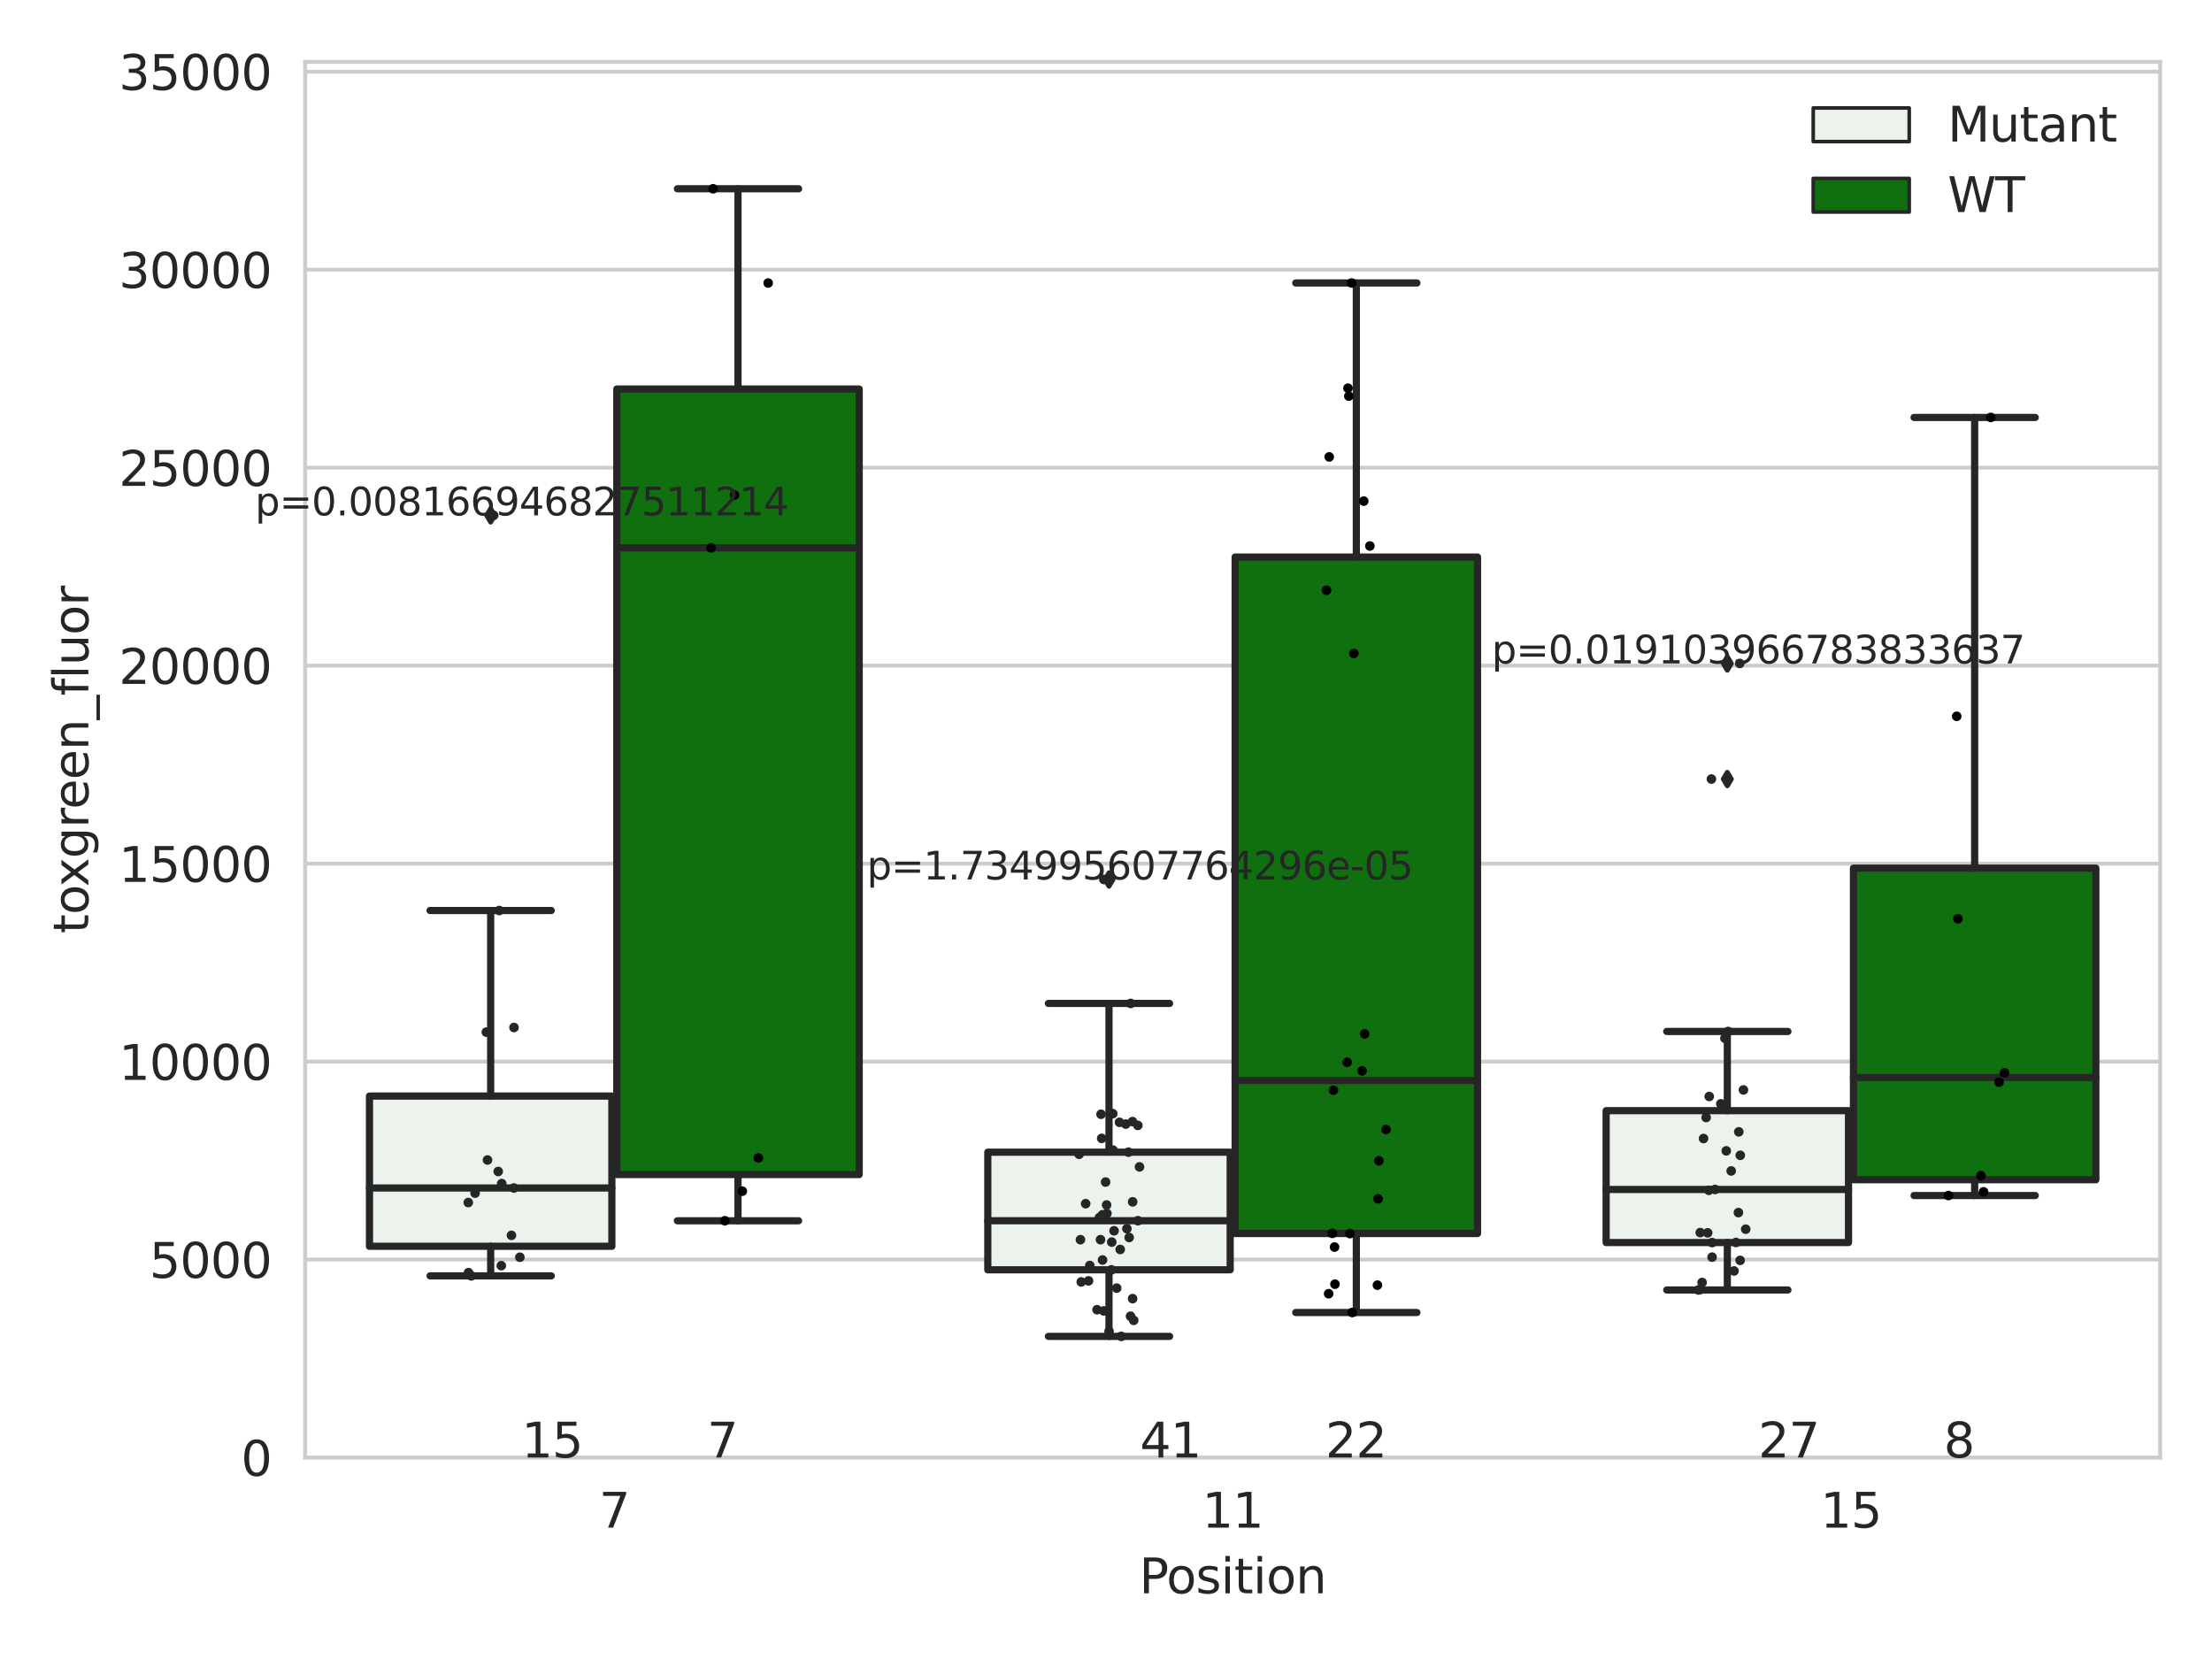 <?xml version="1.0" encoding="utf-8" standalone="no"?>
<!DOCTYPE svg PUBLIC "-//W3C//DTD SVG 1.1//EN"
  "http://www.w3.org/Graphics/SVG/1.1/DTD/svg11.dtd">
<svg xmlns:xlink="http://www.w3.org/1999/xlink" width="460.8pt" height="345.6pt" viewBox="0 0 460.8 345.6" xmlns="http://www.w3.org/2000/svg" version="1.1">
 <defs>
  <style type="text/css">*{stroke-linejoin: round; stroke-linecap: butt}</style>
 </defs>
 <g id="figure_1">
  <g id="patch_1">
   <path d="M 0 345.6 
L 460.8 345.6 
L 460.8 0 
L 0 0 
z
" style="fill: #ffffff"/>
  </g>
  <g id="axes_1">
   <g id="patch_2">
    <path d="M 63.571 303.64 
L 450 303.64 
L 450 12.894 
L 63.571 12.894 
z
" style="fill: #ffffff"/>
   </g>
   <g id="matplotlib.axis_1">
    <g id="xtick_1">
     <g id="text_1">
      <!-- 7 -->
      <g style="fill: #262626" transform="translate(124.795 318.238) scale(0.1 -0.1)">
       <defs>
        <path id="DejaVuSans-37" d="M 525 4666 
L 3525 4666 
L 3525 4397 
L 1831 0 
L 1172 0 
L 2766 4134 
L 525 4134 
L 525 4666 
z
" transform="scale(0.016)"/>
       </defs>
       <use xlink:href="#DejaVuSans-37"/>
      </g>
     </g>
    </g>
    <g id="xtick_2">
     <g id="text_2">
      <!-- 11 -->
      <g style="fill: #262626" transform="translate(250.423 318.238) scale(0.1 -0.1)">
       <defs>
        <path id="DejaVuSans-31" d="M 794 531 
L 1825 531 
L 1825 4091 
L 703 3866 
L 703 4441 
L 1819 4666 
L 2450 4666 
L 2450 531 
L 3481 531 
L 3481 0 
L 794 0 
L 794 531 
z
" transform="scale(0.016)"/>
       </defs>
       <use xlink:href="#DejaVuSans-31"/>
       <use xlink:href="#DejaVuSans-31" x="63.623"/>
      </g>
     </g>
    </g>
    <g id="xtick_3">
     <g id="text_3">
      <!-- 15 -->
      <g style="fill: #262626" transform="translate(379.233 318.238) scale(0.1 -0.1)">
       <defs>
        <path id="DejaVuSans-35" d="M 691 4666 
L 3169 4666 
L 3169 4134 
L 1269 4134 
L 1269 2991 
Q 1406 3038 1543 3061 
Q 1681 3084 1819 3084 
Q 2600 3084 3056 2656 
Q 3513 2228 3513 1497 
Q 3513 744 3044 326 
Q 2575 -91 1722 -91 
Q 1428 -91 1123 -41 
Q 819 9 494 109 
L 494 744 
Q 775 591 1075 516 
Q 1375 441 1709 441 
Q 2250 441 2565 725 
Q 2881 1009 2881 1497 
Q 2881 1984 2565 2268 
Q 2250 2553 1709 2553 
Q 1456 2553 1204 2497 
Q 953 2441 691 2322 
L 691 4666 
z
" transform="scale(0.016)"/>
       </defs>
       <use xlink:href="#DejaVuSans-31"/>
       <use xlink:href="#DejaVuSans-35" x="63.623"/>
      </g>
     </g>
    </g>
    <g id="text_4">
     <!-- Position -->
     <g style="fill: #262626" transform="translate(237.322 331.917) scale(0.1 -0.1)">
      <defs>
       <path id="DejaVuSans-50" d="M 1259 4147 
L 1259 2394 
L 2053 2394 
Q 2494 2394 2734 2622 
Q 2975 2850 2975 3272 
Q 2975 3691 2734 3919 
Q 2494 4147 2053 4147 
L 1259 4147 
z
M 628 4666 
L 2053 4666 
Q 2838 4666 3239 4311 
Q 3641 3956 3641 3272 
Q 3641 2581 3239 2228 
Q 2838 1875 2053 1875 
L 1259 1875 
L 1259 0 
L 628 0 
L 628 4666 
z
" transform="scale(0.016)"/>
       <path id="DejaVuSans-6f" d="M 1959 3097 
Q 1497 3097 1228 2736 
Q 959 2375 959 1747 
Q 959 1119 1226 758 
Q 1494 397 1959 397 
Q 2419 397 2687 759 
Q 2956 1122 2956 1747 
Q 2956 2369 2687 2733 
Q 2419 3097 1959 3097 
z
M 1959 3584 
Q 2709 3584 3137 3096 
Q 3566 2609 3566 1747 
Q 3566 888 3137 398 
Q 2709 -91 1959 -91 
Q 1206 -91 779 398 
Q 353 888 353 1747 
Q 353 2609 779 3096 
Q 1206 3584 1959 3584 
z
" transform="scale(0.016)"/>
       <path id="DejaVuSans-73" d="M 2834 3397 
L 2834 2853 
Q 2591 2978 2328 3040 
Q 2066 3103 1784 3103 
Q 1356 3103 1142 2972 
Q 928 2841 928 2578 
Q 928 2378 1081 2264 
Q 1234 2150 1697 2047 
L 1894 2003 
Q 2506 1872 2764 1633 
Q 3022 1394 3022 966 
Q 3022 478 2636 193 
Q 2250 -91 1575 -91 
Q 1294 -91 989 -36 
Q 684 19 347 128 
L 347 722 
Q 666 556 975 473 
Q 1284 391 1588 391 
Q 1994 391 2212 530 
Q 2431 669 2431 922 
Q 2431 1156 2273 1281 
Q 2116 1406 1581 1522 
L 1381 1569 
Q 847 1681 609 1914 
Q 372 2147 372 2553 
Q 372 3047 722 3315 
Q 1072 3584 1716 3584 
Q 2034 3584 2315 3537 
Q 2597 3491 2834 3397 
z
" transform="scale(0.016)"/>
       <path id="DejaVuSans-69" d="M 603 3500 
L 1178 3500 
L 1178 0 
L 603 0 
L 603 3500 
z
M 603 4863 
L 1178 4863 
L 1178 4134 
L 603 4134 
L 603 4863 
z
" transform="scale(0.016)"/>
       <path id="DejaVuSans-74" d="M 1172 4494 
L 1172 3500 
L 2356 3500 
L 2356 3053 
L 1172 3053 
L 1172 1153 
Q 1172 725 1289 603 
Q 1406 481 1766 481 
L 2356 481 
L 2356 0 
L 1766 0 
Q 1100 0 847 248 
Q 594 497 594 1153 
L 594 3053 
L 172 3053 
L 172 3500 
L 594 3500 
L 594 4494 
L 1172 4494 
z
" transform="scale(0.016)"/>
       <path id="DejaVuSans-6e" d="M 3513 2113 
L 3513 0 
L 2938 0 
L 2938 2094 
Q 2938 2591 2744 2837 
Q 2550 3084 2163 3084 
Q 1697 3084 1428 2787 
Q 1159 2491 1159 1978 
L 1159 0 
L 581 0 
L 581 3500 
L 1159 3500 
L 1159 2956 
Q 1366 3272 1645 3428 
Q 1925 3584 2291 3584 
Q 2894 3584 3203 3211 
Q 3513 2838 3513 2113 
z
" transform="scale(0.016)"/>
      </defs>
      <use xlink:href="#DejaVuSans-50"/>
      <use xlink:href="#DejaVuSans-6f" x="56.678"/>
      <use xlink:href="#DejaVuSans-73" x="117.859"/>
      <use xlink:href="#DejaVuSans-69" x="169.959"/>
      <use xlink:href="#DejaVuSans-74" x="197.742"/>
      <use xlink:href="#DejaVuSans-69" x="236.951"/>
      <use xlink:href="#DejaVuSans-6f" x="264.734"/>
      <use xlink:href="#DejaVuSans-6e" x="325.916"/>
     </g>
    </g>
   </g>
   <g id="matplotlib.axis_2">
    <g id="ytick_1">
     <g id="line2d_1">
      <path d="M 63.571 303.64 
L 450 303.64 
" clip-path="url(#p0987efb8f5)" style="fill: none; stroke: #cccccc; stroke-width: 0.8; stroke-linecap: round"/>
     </g>
     <g id="text_5">
      <!-- 0 -->
      <g style="fill: #262626" transform="translate(50.209 307.439) scale(0.1 -0.1)">
       <defs>
        <path id="DejaVuSans-30" d="M 2034 4250 
Q 1547 4250 1301 3770 
Q 1056 3291 1056 2328 
Q 1056 1369 1301 889 
Q 1547 409 2034 409 
Q 2525 409 2770 889 
Q 3016 1369 3016 2328 
Q 3016 3291 2770 3770 
Q 2525 4250 2034 4250 
z
M 2034 4750 
Q 2819 4750 3233 4129 
Q 3647 3509 3647 2328 
Q 3647 1150 3233 529 
Q 2819 -91 2034 -91 
Q 1250 -91 836 529 
Q 422 1150 422 2328 
Q 422 3509 836 4129 
Q 1250 4750 2034 4750 
z
" transform="scale(0.016)"/>
       </defs>
       <use xlink:href="#DejaVuSans-30"/>
      </g>
     </g>
    </g>
    <g id="ytick_2">
     <g id="line2d_2">
      <path d="M 63.571 262.396 
L 450 262.396 
" clip-path="url(#p0987efb8f5)" style="fill: none; stroke: #cccccc; stroke-width: 0.8; stroke-linecap: round"/>
     </g>
     <g id="text_6">
      <!-- 5000 -->
      <g style="fill: #262626" transform="translate(31.121 266.195) scale(0.1 -0.1)">
       <use xlink:href="#DejaVuSans-35"/>
       <use xlink:href="#DejaVuSans-30" x="63.623"/>
       <use xlink:href="#DejaVuSans-30" x="127.246"/>
       <use xlink:href="#DejaVuSans-30" x="190.869"/>
      </g>
     </g>
    </g>
    <g id="ytick_3">
     <g id="line2d_3">
      <path d="M 63.571 221.152 
L 450 221.152 
" clip-path="url(#p0987efb8f5)" style="fill: none; stroke: #cccccc; stroke-width: 0.8; stroke-linecap: round"/>
     </g>
     <g id="text_7">
      <!-- 10000 -->
      <g style="fill: #262626" transform="translate(24.759 224.951) scale(0.1 -0.1)">
       <use xlink:href="#DejaVuSans-31"/>
       <use xlink:href="#DejaVuSans-30" x="63.623"/>
       <use xlink:href="#DejaVuSans-30" x="127.246"/>
       <use xlink:href="#DejaVuSans-30" x="190.869"/>
       <use xlink:href="#DejaVuSans-30" x="254.492"/>
      </g>
     </g>
    </g>
    <g id="ytick_4">
     <g id="line2d_4">
      <path d="M 63.571 179.908 
L 450 179.908 
" clip-path="url(#p0987efb8f5)" style="fill: none; stroke: #cccccc; stroke-width: 0.8; stroke-linecap: round"/>
     </g>
     <g id="text_8">
      <!-- 15000 -->
      <g style="fill: #262626" transform="translate(24.759 183.708) scale(0.1 -0.1)">
       <use xlink:href="#DejaVuSans-31"/>
       <use xlink:href="#DejaVuSans-35" x="63.623"/>
       <use xlink:href="#DejaVuSans-30" x="127.246"/>
       <use xlink:href="#DejaVuSans-30" x="190.869"/>
       <use xlink:href="#DejaVuSans-30" x="254.492"/>
      </g>
     </g>
    </g>
    <g id="ytick_5">
     <g id="line2d_5">
      <path d="M 63.571 138.664 
L 450 138.664 
" clip-path="url(#p0987efb8f5)" style="fill: none; stroke: #cccccc; stroke-width: 0.8; stroke-linecap: round"/>
     </g>
     <g id="text_9">
      <!-- 20000 -->
      <g style="fill: #262626" transform="translate(24.759 142.464) scale(0.1 -0.1)">
       <defs>
        <path id="DejaVuSans-32" d="M 1228 531 
L 3431 531 
L 3431 0 
L 469 0 
L 469 531 
Q 828 903 1448 1529 
Q 2069 2156 2228 2338 
Q 2531 2678 2651 2914 
Q 2772 3150 2772 3378 
Q 2772 3750 2511 3984 
Q 2250 4219 1831 4219 
Q 1534 4219 1204 4116 
Q 875 4013 500 3803 
L 500 4441 
Q 881 4594 1212 4672 
Q 1544 4750 1819 4750 
Q 2544 4750 2975 4387 
Q 3406 4025 3406 3419 
Q 3406 3131 3298 2873 
Q 3191 2616 2906 2266 
Q 2828 2175 2409 1742 
Q 1991 1309 1228 531 
z
" transform="scale(0.016)"/>
       </defs>
       <use xlink:href="#DejaVuSans-32"/>
       <use xlink:href="#DejaVuSans-30" x="63.623"/>
       <use xlink:href="#DejaVuSans-30" x="127.246"/>
       <use xlink:href="#DejaVuSans-30" x="190.869"/>
       <use xlink:href="#DejaVuSans-30" x="254.492"/>
      </g>
     </g>
    </g>
    <g id="ytick_6">
     <g id="line2d_6">
      <path d="M 63.571 97.421 
L 450 97.421 
" clip-path="url(#p0987efb8f5)" style="fill: none; stroke: #cccccc; stroke-width: 0.8; stroke-linecap: round"/>
     </g>
     <g id="text_10">
      <!-- 25000 -->
      <g style="fill: #262626" transform="translate(24.759 101.22) scale(0.1 -0.1)">
       <use xlink:href="#DejaVuSans-32"/>
       <use xlink:href="#DejaVuSans-35" x="63.623"/>
       <use xlink:href="#DejaVuSans-30" x="127.246"/>
       <use xlink:href="#DejaVuSans-30" x="190.869"/>
       <use xlink:href="#DejaVuSans-30" x="254.492"/>
      </g>
     </g>
    </g>
    <g id="ytick_7">
     <g id="line2d_7">
      <path d="M 63.571 56.177 
L 450 56.177 
" clip-path="url(#p0987efb8f5)" style="fill: none; stroke: #cccccc; stroke-width: 0.8; stroke-linecap: round"/>
     </g>
     <g id="text_11">
      <!-- 30000 -->
      <g style="fill: #262626" transform="translate(24.759 59.976) scale(0.1 -0.1)">
       <defs>
        <path id="DejaVuSans-33" d="M 2597 2516 
Q 3050 2419 3304 2112 
Q 3559 1806 3559 1356 
Q 3559 666 3084 287 
Q 2609 -91 1734 -91 
Q 1441 -91 1130 -33 
Q 819 25 488 141 
L 488 750 
Q 750 597 1062 519 
Q 1375 441 1716 441 
Q 2309 441 2620 675 
Q 2931 909 2931 1356 
Q 2931 1769 2642 2001 
Q 2353 2234 1838 2234 
L 1294 2234 
L 1294 2753 
L 1863 2753 
Q 2328 2753 2575 2939 
Q 2822 3125 2822 3475 
Q 2822 3834 2567 4026 
Q 2313 4219 1838 4219 
Q 1578 4219 1281 4162 
Q 984 4106 628 3988 
L 628 4550 
Q 988 4650 1302 4700 
Q 1616 4750 1894 4750 
Q 2613 4750 3031 4423 
Q 3450 4097 3450 3541 
Q 3450 3153 3228 2886 
Q 3006 2619 2597 2516 
z
" transform="scale(0.016)"/>
       </defs>
       <use xlink:href="#DejaVuSans-33"/>
       <use xlink:href="#DejaVuSans-30" x="63.623"/>
       <use xlink:href="#DejaVuSans-30" x="127.246"/>
       <use xlink:href="#DejaVuSans-30" x="190.869"/>
       <use xlink:href="#DejaVuSans-30" x="254.492"/>
      </g>
     </g>
    </g>
    <g id="ytick_8">
     <g id="line2d_8">
      <path d="M 63.571 14.933 
L 450 14.933 
" clip-path="url(#p0987efb8f5)" style="fill: none; stroke: #cccccc; stroke-width: 0.8; stroke-linecap: round"/>
     </g>
     <g id="text_12">
      <!-- 35000 -->
      <g style="fill: #262626" transform="translate(24.759 18.732) scale(0.1 -0.1)">
       <use xlink:href="#DejaVuSans-33"/>
       <use xlink:href="#DejaVuSans-35" x="63.623"/>
       <use xlink:href="#DejaVuSans-30" x="127.246"/>
       <use xlink:href="#DejaVuSans-30" x="190.869"/>
       <use xlink:href="#DejaVuSans-30" x="254.492"/>
      </g>
     </g>
    </g>
    <g id="text_13">
     <!-- toxgreen_fluor -->
     <g style="fill: #262626" transform="translate(18.401 194.461) rotate(-90) scale(0.1 -0.1)">
      <defs>
       <path id="DejaVuSans-78" d="M 3513 3500 
L 2247 1797 
L 3578 0 
L 2900 0 
L 1881 1375 
L 863 0 
L 184 0 
L 1544 1831 
L 300 3500 
L 978 3500 
L 1906 2253 
L 2834 3500 
L 3513 3500 
z
" transform="scale(0.016)"/>
       <path id="DejaVuSans-67" d="M 2906 1791 
Q 2906 2416 2648 2759 
Q 2391 3103 1925 3103 
Q 1463 3103 1205 2759 
Q 947 2416 947 1791 
Q 947 1169 1205 825 
Q 1463 481 1925 481 
Q 2391 481 2648 825 
Q 2906 1169 2906 1791 
z
M 3481 434 
Q 3481 -459 3084 -895 
Q 2688 -1331 1869 -1331 
Q 1566 -1331 1297 -1286 
Q 1028 -1241 775 -1147 
L 775 -588 
Q 1028 -725 1275 -790 
Q 1522 -856 1778 -856 
Q 2344 -856 2625 -561 
Q 2906 -266 2906 331 
L 2906 616 
Q 2728 306 2450 153 
Q 2172 0 1784 0 
Q 1141 0 747 490 
Q 353 981 353 1791 
Q 353 2603 747 3093 
Q 1141 3584 1784 3584 
Q 2172 3584 2450 3431 
Q 2728 3278 2906 2969 
L 2906 3500 
L 3481 3500 
L 3481 434 
z
" transform="scale(0.016)"/>
       <path id="DejaVuSans-72" d="M 2631 2963 
Q 2534 3019 2420 3045 
Q 2306 3072 2169 3072 
Q 1681 3072 1420 2755 
Q 1159 2438 1159 1844 
L 1159 0 
L 581 0 
L 581 3500 
L 1159 3500 
L 1159 2956 
Q 1341 3275 1631 3429 
Q 1922 3584 2338 3584 
Q 2397 3584 2469 3576 
Q 2541 3569 2628 3553 
L 2631 2963 
z
" transform="scale(0.016)"/>
       <path id="DejaVuSans-65" d="M 3597 1894 
L 3597 1613 
L 953 1613 
Q 991 1019 1311 708 
Q 1631 397 2203 397 
Q 2534 397 2845 478 
Q 3156 559 3463 722 
L 3463 178 
Q 3153 47 2828 -22 
Q 2503 -91 2169 -91 
Q 1331 -91 842 396 
Q 353 884 353 1716 
Q 353 2575 817 3079 
Q 1281 3584 2069 3584 
Q 2775 3584 3186 3129 
Q 3597 2675 3597 1894 
z
M 3022 2063 
Q 3016 2534 2758 2815 
Q 2500 3097 2075 3097 
Q 1594 3097 1305 2825 
Q 1016 2553 972 2059 
L 3022 2063 
z
" transform="scale(0.016)"/>
       <path id="DejaVuSans-5f" d="M 3263 -1063 
L 3263 -1509 
L -63 -1509 
L -63 -1063 
L 3263 -1063 
z
" transform="scale(0.016)"/>
       <path id="DejaVuSans-66" d="M 2375 4863 
L 2375 4384 
L 1825 4384 
Q 1516 4384 1395 4259 
Q 1275 4134 1275 3809 
L 1275 3500 
L 2222 3500 
L 2222 3053 
L 1275 3053 
L 1275 0 
L 697 0 
L 697 3053 
L 147 3053 
L 147 3500 
L 697 3500 
L 697 3744 
Q 697 4328 969 4595 
Q 1241 4863 1831 4863 
L 2375 4863 
z
" transform="scale(0.016)"/>
       <path id="DejaVuSans-6c" d="M 603 4863 
L 1178 4863 
L 1178 0 
L 603 0 
L 603 4863 
z
" transform="scale(0.016)"/>
       <path id="DejaVuSans-75" d="M 544 1381 
L 544 3500 
L 1119 3500 
L 1119 1403 
Q 1119 906 1312 657 
Q 1506 409 1894 409 
Q 2359 409 2629 706 
Q 2900 1003 2900 1516 
L 2900 3500 
L 3475 3500 
L 3475 0 
L 2900 0 
L 2900 538 
Q 2691 219 2414 64 
Q 2138 -91 1772 -91 
Q 1169 -91 856 284 
Q 544 659 544 1381 
z
M 1991 3584 
L 1991 3584 
z
" transform="scale(0.016)"/>
      </defs>
      <use xlink:href="#DejaVuSans-74"/>
      <use xlink:href="#DejaVuSans-6f" x="39.209"/>
      <use xlink:href="#DejaVuSans-78" x="97.266"/>
      <use xlink:href="#DejaVuSans-67" x="156.445"/>
      <use xlink:href="#DejaVuSans-72" x="219.922"/>
      <use xlink:href="#DejaVuSans-65" x="258.785"/>
      <use xlink:href="#DejaVuSans-65" x="320.309"/>
      <use xlink:href="#DejaVuSans-6e" x="381.832"/>
      <use xlink:href="#DejaVuSans-5f" x="445.211"/>
      <use xlink:href="#DejaVuSans-66" x="495.211"/>
      <use xlink:href="#DejaVuSans-6c" x="530.416"/>
      <use xlink:href="#DejaVuSans-75" x="558.199"/>
      <use xlink:href="#DejaVuSans-6f" x="621.578"/>
      <use xlink:href="#DejaVuSans-72" x="682.76"/>
     </g>
    </g>
   </g>
   <g id="patch_3">
    <path d="M 76.967 259.626 
L 127.461 259.626 
L 127.461 228.33 
L 76.967 228.33 
L 76.967 259.626 
z
" clip-path="url(#p0987efb8f5)" style="fill: #ecf2ec; stroke: #262626; stroke-width: 1.5; stroke-linejoin: miter"/>
   </g>
   <g id="patch_4">
    <path d="M 128.491 244.683 
L 178.985 244.683 
L 178.985 81.043 
L 128.491 81.043 
L 128.491 244.683 
z
" clip-path="url(#p0987efb8f5)" style="fill: #107010; stroke: #262626; stroke-width: 1.5; stroke-linejoin: miter"/>
   </g>
   <g id="patch_5">
    <path d="M 205.777 264.529 
L 256.27 264.529 
L 256.27 240.016 
L 205.777 240.016 
L 205.777 264.529 
z
" clip-path="url(#p0987efb8f5)" style="fill: #ecf2ec; stroke: #262626; stroke-width: 1.5; stroke-linejoin: miter"/>
   </g>
   <g id="patch_6">
    <path d="M 257.301 256.967 
L 307.794 256.967 
L 307.794 116.045 
L 257.301 116.045 
L 257.301 256.967 
z
" clip-path="url(#p0987efb8f5)" style="fill: #107010; stroke: #262626; stroke-width: 1.5; stroke-linejoin: miter"/>
   </g>
   <g id="patch_7">
    <path d="M 334.587 258.843 
L 385.08 258.843 
L 385.08 231.372 
L 334.587 231.372 
L 334.587 258.843 
z
" clip-path="url(#p0987efb8f5)" style="fill: #ecf2ec; stroke: #262626; stroke-width: 1.5; stroke-linejoin: miter"/>
   </g>
   <g id="patch_8">
    <path d="M 386.11 245.764 
L 436.604 245.764 
L 436.604 180.852 
L 386.11 180.852 
L 386.11 245.764 
z
" clip-path="url(#p0987efb8f5)" style="fill: #107010; stroke: #262626; stroke-width: 1.5; stroke-linejoin: miter"/>
   </g>
   <g id="patch_9">
    <path d="M 127.976 303.64 
L 127.976 303.64 
L 127.976 303.64 
L 127.976 303.64 
z
" clip-path="url(#p0987efb8f5)" style="fill: #ecf2ec; stroke: #262626; stroke-width: 0.75; stroke-linejoin: miter"/>
   </g>
   <g id="patch_10">
    <path d="M 127.976 303.64 
L 127.976 303.64 
L 127.976 303.64 
L 127.976 303.64 
z
" clip-path="url(#p0987efb8f5)" style="fill: #107010; stroke: #262626; stroke-width: 0.75; stroke-linejoin: miter"/>
   </g>
   <g id="PathCollection_1"/>
   <g id="PathCollection_2"/>
   <g id="line2d_9">
    <path d="M 102.214 259.626 
L 102.214 265.787 
" clip-path="url(#p0987efb8f5)" style="fill: none; stroke: #262626; stroke-width: 1.5; stroke-linecap: round"/>
   </g>
   <g id="line2d_10">
    <path d="M 102.214 228.33 
L 102.214 189.678 
" clip-path="url(#p0987efb8f5)" style="fill: none; stroke: #262626; stroke-width: 1.5; stroke-linecap: round"/>
   </g>
   <g id="line2d_11">
    <path d="M 89.591 265.787 
L 114.837 265.787 
" clip-path="url(#p0987efb8f5)" style="fill: none; stroke: #262626; stroke-width: 1.5; stroke-linecap: round"/>
   </g>
   <g id="line2d_12">
    <path d="M 89.591 189.678 
L 114.837 189.678 
" clip-path="url(#p0987efb8f5)" style="fill: none; stroke: #262626; stroke-width: 1.5; stroke-linecap: round"/>
   </g>
   <g id="line2d_13">
    <defs>
     <path id="mb930c915a8" d="M -0 1.414 
L 0.849 0 
L 0 -1.414 
L -0.849 -0 
z
" style="stroke: #262626; stroke-linejoin: miter"/>
    </defs>
    <g clip-path="url(#p0987efb8f5)">
     <use xlink:href="#mb930c915a8" x="102.214" y="107.363" style="fill: #262626; stroke: #262626; stroke-linejoin: miter"/>
    </g>
   </g>
   <g id="line2d_14">
    <path d="M 153.738 244.683 
L 153.738 254.31 
" clip-path="url(#p0987efb8f5)" style="fill: none; stroke: #262626; stroke-width: 1.5; stroke-linecap: round"/>
   </g>
   <g id="line2d_15">
    <path d="M 153.738 81.043 
L 153.738 39.325 
" clip-path="url(#p0987efb8f5)" style="fill: none; stroke: #262626; stroke-width: 1.5; stroke-linecap: round"/>
   </g>
   <g id="line2d_16">
    <path d="M 141.115 254.31 
L 166.361 254.31 
" clip-path="url(#p0987efb8f5)" style="fill: none; stroke: #262626; stroke-width: 1.5; stroke-linecap: round"/>
   </g>
   <g id="line2d_17">
    <path d="M 141.115 39.325 
L 166.361 39.325 
" clip-path="url(#p0987efb8f5)" style="fill: none; stroke: #262626; stroke-width: 1.5; stroke-linecap: round"/>
   </g>
   <g id="line2d_18"/>
   <g id="line2d_19">
    <path d="M 231.024 264.529 
L 231.024 278.394 
" clip-path="url(#p0987efb8f5)" style="fill: none; stroke: #262626; stroke-width: 1.5; stroke-linecap: round"/>
   </g>
   <g id="line2d_20">
    <path d="M 231.024 240.016 
L 231.024 209.032 
" clip-path="url(#p0987efb8f5)" style="fill: none; stroke: #262626; stroke-width: 1.5; stroke-linecap: round"/>
   </g>
   <g id="line2d_21">
    <path d="M 218.4 278.394 
L 243.647 278.394 
" clip-path="url(#p0987efb8f5)" style="fill: none; stroke: #262626; stroke-width: 1.5; stroke-linecap: round"/>
   </g>
   <g id="line2d_22">
    <path d="M 218.4 209.032 
L 243.647 209.032 
" clip-path="url(#p0987efb8f5)" style="fill: none; stroke: #262626; stroke-width: 1.5; stroke-linecap: round"/>
   </g>
   <g id="line2d_23">
    <g clip-path="url(#p0987efb8f5)">
     <use xlink:href="#mb930c915a8" x="231.024" y="183.212" style="fill: #262626; stroke: #262626; stroke-linejoin: miter"/>
    </g>
   </g>
   <g id="line2d_24">
    <path d="M 282.548 256.967 
L 282.548 273.419 
" clip-path="url(#p0987efb8f5)" style="fill: none; stroke: #262626; stroke-width: 1.5; stroke-linecap: round"/>
   </g>
   <g id="line2d_25">
    <path d="M 282.548 116.045 
L 282.548 58.951 
" clip-path="url(#p0987efb8f5)" style="fill: none; stroke: #262626; stroke-width: 1.5; stroke-linecap: round"/>
   </g>
   <g id="line2d_26">
    <path d="M 269.924 273.419 
L 295.171 273.419 
" clip-path="url(#p0987efb8f5)" style="fill: none; stroke: #262626; stroke-width: 1.5; stroke-linecap: round"/>
   </g>
   <g id="line2d_27">
    <path d="M 269.924 58.951 
L 295.171 58.951 
" clip-path="url(#p0987efb8f5)" style="fill: none; stroke: #262626; stroke-width: 1.5; stroke-linecap: round"/>
   </g>
   <g id="line2d_28"/>
   <g id="line2d_29">
    <path d="M 359.833 258.843 
L 359.833 268.727 
" clip-path="url(#p0987efb8f5)" style="fill: none; stroke: #262626; stroke-width: 1.5; stroke-linecap: round"/>
   </g>
   <g id="line2d_30">
    <path d="M 359.833 231.372 
L 359.833 214.874 
" clip-path="url(#p0987efb8f5)" style="fill: none; stroke: #262626; stroke-width: 1.5; stroke-linecap: round"/>
   </g>
   <g id="line2d_31">
    <path d="M 347.21 268.727 
L 372.457 268.727 
" clip-path="url(#p0987efb8f5)" style="fill: none; stroke: #262626; stroke-width: 1.5; stroke-linecap: round"/>
   </g>
   <g id="line2d_32">
    <path d="M 347.21 214.874 
L 372.457 214.874 
" clip-path="url(#p0987efb8f5)" style="fill: none; stroke: #262626; stroke-width: 1.5; stroke-linecap: round"/>
   </g>
   <g id="line2d_33">
    <g clip-path="url(#p0987efb8f5)">
     <use xlink:href="#mb930c915a8" x="359.833" y="162.291" style="fill: #262626; stroke: #262626; stroke-linejoin: miter"/>
     <use xlink:href="#mb930c915a8" x="359.833" y="138.21" style="fill: #262626; stroke: #262626; stroke-linejoin: miter"/>
    </g>
   </g>
   <g id="line2d_34">
    <path d="M 411.357 245.764 
L 411.357 249.051 
" clip-path="url(#p0987efb8f5)" style="fill: none; stroke: #262626; stroke-width: 1.5; stroke-linecap: round"/>
   </g>
   <g id="line2d_35">
    <path d="M 411.357 180.852 
L 411.357 86.963 
" clip-path="url(#p0987efb8f5)" style="fill: none; stroke: #262626; stroke-width: 1.5; stroke-linecap: round"/>
   </g>
   <g id="line2d_36">
    <path d="M 398.734 249.051 
L 423.98 249.051 
" clip-path="url(#p0987efb8f5)" style="fill: none; stroke: #262626; stroke-width: 1.5; stroke-linecap: round"/>
   </g>
   <g id="line2d_37">
    <path d="M 398.734 86.963 
L 423.98 86.963 
" clip-path="url(#p0987efb8f5)" style="fill: none; stroke: #262626; stroke-width: 1.5; stroke-linecap: round"/>
   </g>
   <g id="line2d_38"/>
   <g id="line2d_39">
    <path d="M 76.967 247.484 
L 127.461 247.484 
" clip-path="url(#p0987efb8f5)" style="fill: none; stroke: #262626; stroke-width: 1.5; stroke-linecap: round"/>
   </g>
   <g id="line2d_40">
    <path d="M 128.491 114.134 
L 178.985 114.134 
" clip-path="url(#p0987efb8f5)" style="fill: none; stroke: #262626; stroke-width: 1.5; stroke-linecap: round"/>
   </g>
   <g id="line2d_41">
    <path d="M 205.777 254.297 
L 256.27 254.297 
" clip-path="url(#p0987efb8f5)" style="fill: none; stroke: #262626; stroke-width: 1.5; stroke-linecap: round"/>
   </g>
   <g id="line2d_42">
    <path d="M 257.301 225.095 
L 307.794 225.095 
" clip-path="url(#p0987efb8f5)" style="fill: none; stroke: #262626; stroke-width: 1.5; stroke-linecap: round"/>
   </g>
   <g id="line2d_43">
    <path d="M 334.587 247.784 
L 385.08 247.784 
" clip-path="url(#p0987efb8f5)" style="fill: none; stroke: #262626; stroke-width: 1.5; stroke-linecap: round"/>
   </g>
   <g id="line2d_44">
    <path d="M 386.11 224.469 
L 436.604 224.469 
" clip-path="url(#p0987efb8f5)" style="fill: none; stroke: #262626; stroke-width: 1.5; stroke-linecap: round"/>
   </g>
   <g id="patch_11">
    <path d="M 63.571 303.64 
L 63.571 12.894 
" style="fill: none; stroke: #cccccc; stroke-width: 0.8; stroke-linejoin: miter; stroke-linecap: square"/>
   </g>
   <g id="patch_12">
    <path d="M 450 303.64 
L 450 12.894 
" style="fill: none; stroke: #cccccc; stroke-width: 0.8; stroke-linejoin: miter; stroke-linecap: square"/>
   </g>
   <g id="patch_13">
    <path d="M 63.571 303.64 
L 450 303.64 
" style="fill: none; stroke: #cccccc; stroke-width: 0.8; stroke-linejoin: miter; stroke-linecap: square"/>
   </g>
   <g id="patch_14">
    <path d="M 63.571 12.894 
L 450 12.894 
" style="fill: none; stroke: #cccccc; stroke-width: 0.8; stroke-linejoin: miter; stroke-linecap: square"/>
   </g>
   <g id="PathCollection_3">
    <defs>
     <path id="C0_0_b8cb7575d9" d="M 0 1 
C 0.265 1 0.52 0.895 0.707 0.707 
C 0.895 0.52 1 0.265 1 -0 
C 1 -0.265 0.895 -0.52 0.707 -0.707 
C 0.52 -0.895 0.265 -1 0 -1 
C -0.265 -1 -0.52 -0.895 -0.707 -0.707 
C -0.895 -0.52 -1 -0.265 -1 0 
C -1 0.265 -0.895 0.52 -0.707 0.707 
C -0.52 0.895 -0.265 1 0 1 
z
"/>
    </defs>
    <g clip-path="url(#p0987efb8f5)">
     <use xlink:href="#C0_0_b8cb7575d9" x="101.555" y="241.646" style="fill: #262626"/>
    </g>
    <g clip-path="url(#p0987efb8f5)">
     <use xlink:href="#C0_0_b8cb7575d9" x="97.601" y="265.113" style="fill: #262626"/>
    </g>
    <g clip-path="url(#p0987efb8f5)">
     <use xlink:href="#C0_0_b8cb7575d9" x="101.315" y="215.015" style="fill: #262626"/>
    </g>
    <g clip-path="url(#p0987efb8f5)">
     <use xlink:href="#C0_0_b8cb7575d9" x="104.523" y="246.555" style="fill: #262626"/>
    </g>
    <g clip-path="url(#p0987efb8f5)">
     <use xlink:href="#C0_0_b8cb7575d9" x="107.076" y="214.046" style="fill: #262626"/>
    </g>
    <g clip-path="url(#p0987efb8f5)">
     <use xlink:href="#C0_0_b8cb7575d9" x="104.002" y="189.678" style="fill: #262626"/>
    </g>
    <g clip-path="url(#p0987efb8f5)">
     <use xlink:href="#C0_0_b8cb7575d9" x="102.849" y="107.363" style="fill: #262626"/>
    </g>
    <g clip-path="url(#p0987efb8f5)">
     <use xlink:href="#C0_0_b8cb7575d9" x="98.185" y="265.787" style="fill: #262626"/>
    </g>
    <g clip-path="url(#p0987efb8f5)">
     <use xlink:href="#C0_0_b8cb7575d9" x="97.548" y="250.511" style="fill: #262626"/>
    </g>
    <g clip-path="url(#p0987efb8f5)">
     <use xlink:href="#C0_0_b8cb7575d9" x="98.97" y="248.553" style="fill: #262626"/>
    </g>
    <g clip-path="url(#p0987efb8f5)">
     <use xlink:href="#C0_0_b8cb7575d9" x="104.429" y="263.661" style="fill: #262626"/>
    </g>
    <g clip-path="url(#p0987efb8f5)">
     <use xlink:href="#C0_0_b8cb7575d9" x="106.545" y="257.346" style="fill: #262626"/>
    </g>
    <g clip-path="url(#p0987efb8f5)">
     <use xlink:href="#C0_0_b8cb7575d9" x="107.056" y="247.484" style="fill: #262626"/>
    </g>
    <g clip-path="url(#p0987efb8f5)">
     <use xlink:href="#C0_0_b8cb7575d9" x="108.299" y="261.906" style="fill: #262626"/>
    </g>
    <g clip-path="url(#p0987efb8f5)">
     <use xlink:href="#C0_0_b8cb7575d9" x="103.789" y="244.044" style="fill: #262626"/>
    </g>
   </g>
   <g id="PathCollection_4">
    <defs>
     <path id="C1_0_4e1224176b" d="M 0 1 
C 0.265 1 0.52 0.895 0.707 0.707 
C 0.895 0.52 1 0.265 1 -0 
C 1 -0.265 0.895 -0.52 0.707 -0.707 
C 0.52 -0.895 0.265 -1 0 -1 
C -0.265 -1 -0.52 -0.895 -0.707 -0.707 
C -0.895 -0.52 -1 -0.265 -1 0 
C -1 0.265 -0.895 0.52 -0.707 0.707 
C -0.52 0.895 -0.265 1 0 1 
z
"/>
    </defs>
    <g clip-path="url(#p0987efb8f5)">
     <use xlink:href="#C1_0_4e1224176b" x="148.109" y="114.134"/>
    </g>
    <g clip-path="url(#p0987efb8f5)">
     <use xlink:href="#C1_0_4e1224176b" x="148.553" y="39.325"/>
    </g>
    <g clip-path="url(#p0987efb8f5)">
     <use xlink:href="#C1_0_4e1224176b" x="151.005" y="254.31"/>
    </g>
    <g clip-path="url(#p0987efb8f5)">
     <use xlink:href="#C1_0_4e1224176b" x="154.643" y="248.145"/>
    </g>
    <g clip-path="url(#p0987efb8f5)">
     <use xlink:href="#C1_0_4e1224176b" x="160.019" y="58.96"/>
    </g>
    <g clip-path="url(#p0987efb8f5)">
     <use xlink:href="#C1_0_4e1224176b" x="153.013" y="103.125"/>
    </g>
    <g clip-path="url(#p0987efb8f5)">
     <use xlink:href="#C1_0_4e1224176b" x="157.982" y="241.221"/>
    </g>
   </g>
   <g id="PathCollection_5">
    <defs>
     <path id="C2_0_caa70c5e82" d="M 0 1 
C 0.265 1 0.52 0.895 0.707 0.707 
C 0.895 0.52 1 0.265 1 -0 
C 1 -0.265 0.895 -0.52 0.707 -0.707 
C 0.52 -0.895 0.265 -1 0 -1 
C -0.265 -1 -0.52 -0.895 -0.707 -0.707 
C -0.895 -0.52 -1 -0.265 -1 0 
C -1 0.265 -0.895 0.52 -0.707 0.707 
C -0.52 0.895 -0.265 1 0 1 
z
"/>
    </defs>
    <g clip-path="url(#p0987efb8f5)">
     <use xlink:href="#C2_0_caa70c5e82" x="226.764" y="266.827" style="fill: #262626"/>
    </g>
    <g clip-path="url(#p0987efb8f5)">
     <use xlink:href="#C2_0_caa70c5e82" x="231.534" y="264.529" style="fill: #262626"/>
    </g>
    <g clip-path="url(#p0987efb8f5)">
     <use xlink:href="#C2_0_caa70c5e82" x="232.082" y="256.394" style="fill: #262626"/>
    </g>
    <g clip-path="url(#p0987efb8f5)">
     <use xlink:href="#C2_0_caa70c5e82" x="229.958" y="183.212" style="fill: #262626"/>
    </g>
    <g clip-path="url(#p0987efb8f5)">
     <use xlink:href="#C2_0_caa70c5e82" x="228.536" y="272.837" style="fill: #262626"/>
    </g>
    <g clip-path="url(#p0987efb8f5)">
     <use xlink:href="#C2_0_caa70c5e82" x="237.032" y="234.44" style="fill: #262626"/>
    </g>
    <g clip-path="url(#p0987efb8f5)">
     <use xlink:href="#C2_0_caa70c5e82" x="235.923" y="233.644" style="fill: #262626"/>
    </g>
    <g clip-path="url(#p0987efb8f5)">
     <use xlink:href="#C2_0_caa70c5e82" x="225.246" y="267.051" style="fill: #262626"/>
    </g>
    <g clip-path="url(#p0987efb8f5)">
     <use xlink:href="#C2_0_caa70c5e82" x="235.229" y="257.797" style="fill: #262626"/>
    </g>
    <g clip-path="url(#p0987efb8f5)">
     <use xlink:href="#C2_0_caa70c5e82" x="233.209" y="233.799" style="fill: #262626"/>
    </g>
    <g clip-path="url(#p0987efb8f5)">
     <use xlink:href="#C2_0_caa70c5e82" x="233.359" y="260.291" style="fill: #262626"/>
    </g>
    <g clip-path="url(#p0987efb8f5)">
     <use xlink:href="#C2_0_caa70c5e82" x="225.077" y="258.251" style="fill: #262626"/>
    </g>
    <g clip-path="url(#p0987efb8f5)">
     <use xlink:href="#C2_0_caa70c5e82" x="226.162" y="250.751" style="fill: #262626"/>
    </g>
    <g clip-path="url(#p0987efb8f5)">
     <use xlink:href="#C2_0_caa70c5e82" x="234.756" y="255.958" style="fill: #262626"/>
    </g>
    <g clip-path="url(#p0987efb8f5)">
     <use xlink:href="#C2_0_caa70c5e82" x="229.504" y="237.145" style="fill: #262626"/>
    </g>
    <g clip-path="url(#p0987efb8f5)">
     <use xlink:href="#C2_0_caa70c5e82" x="237.043" y="254.297" style="fill: #262626"/>
    </g>
    <g clip-path="url(#p0987efb8f5)">
     <use xlink:href="#C2_0_caa70c5e82" x="231.6" y="258.751" style="fill: #262626"/>
    </g>
    <g clip-path="url(#p0987efb8f5)">
     <use xlink:href="#C2_0_caa70c5e82" x="231.811" y="231.996" style="fill: #262626"/>
    </g>
    <g clip-path="url(#p0987efb8f5)">
     <use xlink:href="#C2_0_caa70c5e82" x="234.523" y="234.169" style="fill: #262626"/>
    </g>
    <g clip-path="url(#p0987efb8f5)">
     <use xlink:href="#C2_0_caa70c5e82" x="231.036" y="277.352" style="fill: #262626"/>
    </g>
    <g clip-path="url(#p0987efb8f5)">
     <use xlink:href="#C2_0_caa70c5e82" x="230.595" y="252.794" style="fill: #262626"/>
    </g>
    <g clip-path="url(#p0987efb8f5)">
     <use xlink:href="#C2_0_caa70c5e82" x="235.943" y="270.527" style="fill: #262626"/>
    </g>
    <g clip-path="url(#p0987efb8f5)">
     <use xlink:href="#C2_0_caa70c5e82" x="229.364" y="232.124" style="fill: #262626"/>
    </g>
    <g clip-path="url(#p0987efb8f5)">
     <use xlink:href="#C2_0_caa70c5e82" x="235.548" y="209.032" style="fill: #262626"/>
    </g>
    <g clip-path="url(#p0987efb8f5)">
     <use xlink:href="#C2_0_caa70c5e82" x="230.314" y="246.241" style="fill: #262626"/>
    </g>
    <g clip-path="url(#p0987efb8f5)">
     <use xlink:href="#C2_0_caa70c5e82" x="235.955" y="250.367" style="fill: #262626"/>
    </g>
    <g clip-path="url(#p0987efb8f5)">
     <use xlink:href="#C2_0_caa70c5e82" x="236.173" y="275.055" style="fill: #262626"/>
    </g>
    <g clip-path="url(#p0987efb8f5)">
     <use xlink:href="#C2_0_caa70c5e82" x="229.019" y="253.649" style="fill: #262626"/>
    </g>
    <g clip-path="url(#p0987efb8f5)">
     <use xlink:href="#C2_0_caa70c5e82" x="235.514" y="274.19" style="fill: #262626"/>
    </g>
    <g clip-path="url(#p0987efb8f5)">
     <use xlink:href="#C2_0_caa70c5e82" x="224.802" y="240.459" style="fill: #262626"/>
    </g>
    <g clip-path="url(#p0987efb8f5)">
     <use xlink:href="#C2_0_caa70c5e82" x="229.927" y="273.085" style="fill: #262626"/>
    </g>
    <g clip-path="url(#p0987efb8f5)">
     <use xlink:href="#C2_0_caa70c5e82" x="237.382" y="243.081" style="fill: #262626"/>
    </g>
    <g clip-path="url(#p0987efb8f5)">
     <use xlink:href="#C2_0_caa70c5e82" x="232.631" y="268.339" style="fill: #262626"/>
    </g>
    <g clip-path="url(#p0987efb8f5)">
     <use xlink:href="#C2_0_caa70c5e82" x="227.021" y="263.623" style="fill: #262626"/>
    </g>
    <g clip-path="url(#p0987efb8f5)">
     <use xlink:href="#C2_0_caa70c5e82" x="229.67" y="253.059" style="fill: #262626"/>
    </g>
    <g clip-path="url(#p0987efb8f5)">
     <use xlink:href="#C2_0_caa70c5e82" x="229.676" y="262.484" style="fill: #262626"/>
    </g>
    <g clip-path="url(#p0987efb8f5)">
     <use xlink:href="#C2_0_caa70c5e82" x="230.523" y="251.016" style="fill: #262626"/>
    </g>
    <g clip-path="url(#p0987efb8f5)">
     <use xlink:href="#C2_0_caa70c5e82" x="229.253" y="258.249" style="fill: #262626"/>
    </g>
    <g clip-path="url(#p0987efb8f5)">
     <use xlink:href="#C2_0_caa70c5e82" x="235.082" y="240.016" style="fill: #262626"/>
    </g>
    <g clip-path="url(#p0987efb8f5)">
     <use xlink:href="#C2_0_caa70c5e82" x="233.58" y="278.394" style="fill: #262626"/>
    </g>
    <g clip-path="url(#p0987efb8f5)">
     <use xlink:href="#C2_0_caa70c5e82" x="231.859" y="239.588" style="fill: #262626"/>
    </g>
   </g>
   <g id="PathCollection_6">
    <defs>
     <path id="C3_0_bba929ad20" d="M 0 1 
C 0.265 1 0.52 0.895 0.707 0.707 
C 0.895 0.52 1 0.265 1 -0 
C 1 -0.265 0.895 -0.52 0.707 -0.707 
C 0.52 -0.895 0.265 -1 0 -1 
C -0.265 -1 -0.52 -0.895 -0.707 -0.707 
C -0.895 -0.52 -1 -0.265 -1 0 
C -1 0.265 -0.895 0.52 -0.707 0.707 
C -0.52 0.895 -0.265 1 0 1 
z
"/>
    </defs>
    <g clip-path="url(#p0987efb8f5)">
     <use xlink:href="#C3_0_bba929ad20" x="287.076" y="249.739"/>
    </g>
    <g clip-path="url(#p0987efb8f5)">
     <use xlink:href="#C3_0_bba929ad20" x="287.245" y="241.811"/>
    </g>
    <g clip-path="url(#p0987efb8f5)">
     <use xlink:href="#C3_0_bba929ad20" x="280.985" y="82.519"/>
    </g>
    <g clip-path="url(#p0987efb8f5)">
     <use xlink:href="#C3_0_bba929ad20" x="284.289" y="215.388"/>
    </g>
    <g clip-path="url(#p0987efb8f5)">
     <use xlink:href="#C3_0_bba929ad20" x="285.374" y="113.738"/>
    </g>
    <g clip-path="url(#p0987efb8f5)">
     <use xlink:href="#C3_0_bba929ad20" x="288.745" y="235.304"/>
    </g>
    <g clip-path="url(#p0987efb8f5)">
     <use xlink:href="#C3_0_bba929ad20" x="281.693" y="273.419"/>
    </g>
    <g clip-path="url(#p0987efb8f5)">
     <use xlink:href="#C3_0_bba929ad20" x="286.943" y="267.717"/>
    </g>
    <g clip-path="url(#p0987efb8f5)">
     <use xlink:href="#C3_0_bba929ad20" x="276.778" y="269.503"/>
    </g>
    <g clip-path="url(#p0987efb8f5)">
     <use xlink:href="#C3_0_bba929ad20" x="284.096" y="104.389"/>
    </g>
    <g clip-path="url(#p0987efb8f5)">
     <use xlink:href="#C3_0_bba929ad20" x="278.014" y="259.783"/>
    </g>
    <g clip-path="url(#p0987efb8f5)">
     <use xlink:href="#C3_0_bba929ad20" x="281.575" y="58.951"/>
    </g>
    <g clip-path="url(#p0987efb8f5)">
     <use xlink:href="#C3_0_bba929ad20" x="280.633" y="221.29"/>
    </g>
    <g clip-path="url(#p0987efb8f5)">
     <use xlink:href="#C3_0_bba929ad20" x="278.098" y="267.521"/>
    </g>
    <g clip-path="url(#p0987efb8f5)">
     <use xlink:href="#C3_0_bba929ad20" x="283.75" y="223.08"/>
    </g>
    <g clip-path="url(#p0987efb8f5)">
     <use xlink:href="#C3_0_bba929ad20" x="276.9" y="95.183"/>
    </g>
    <g clip-path="url(#p0987efb8f5)">
     <use xlink:href="#C3_0_bba929ad20" x="277.554" y="256.932"/>
    </g>
    <g clip-path="url(#p0987efb8f5)">
     <use xlink:href="#C3_0_bba929ad20" x="276.33" y="122.967"/>
    </g>
    <g clip-path="url(#p0987efb8f5)">
     <use xlink:href="#C3_0_bba929ad20" x="281.226" y="256.979"/>
    </g>
    <g clip-path="url(#p0987efb8f5)">
     <use xlink:href="#C3_0_bba929ad20" x="277.778" y="227.109"/>
    </g>
    <g clip-path="url(#p0987efb8f5)">
     <use xlink:href="#C3_0_bba929ad20" x="280.809" y="80.869"/>
    </g>
    <g clip-path="url(#p0987efb8f5)">
     <use xlink:href="#C3_0_bba929ad20" x="282.036" y="136.12"/>
    </g>
   </g>
   <g id="PathCollection_7">
    <defs>
     <path id="C4_0_103c3b6b78" d="M 0 1 
C 0.265 1 0.52 0.895 0.707 0.707 
C 0.895 0.52 1 0.265 1 -0 
C 1 -0.265 0.895 -0.52 0.707 -0.707 
C 0.52 -0.895 0.265 -1 0 -1 
C -0.265 -1 -0.52 -0.895 -0.707 -0.707 
C -0.895 -0.52 -1 -0.265 -1 0 
C -1 0.265 -0.895 0.52 -0.707 0.707 
C -0.52 0.895 -0.265 1 0 1 
z
"/>
    </defs>
    <g clip-path="url(#p0987efb8f5)">
     <use xlink:href="#C4_0_103c3b6b78" x="360.637" y="243.927" style="fill: #262626"/>
    </g>
    <g clip-path="url(#p0987efb8f5)">
     <use xlink:href="#C4_0_103c3b6b78" x="354.579" y="267.172" style="fill: #262626"/>
    </g>
    <g clip-path="url(#p0987efb8f5)">
     <use xlink:href="#C4_0_103c3b6b78" x="356.518" y="162.291" style="fill: #262626"/>
    </g>
    <g clip-path="url(#p0987efb8f5)">
     <use xlink:href="#C4_0_103c3b6b78" x="363.668" y="256.065" style="fill: #262626"/>
    </g>
    <g clip-path="url(#p0987efb8f5)">
     <use xlink:href="#C4_0_103c3b6b78" x="363.19" y="227.05" style="fill: #262626"/>
    </g>
    <g clip-path="url(#p0987efb8f5)">
     <use xlink:href="#C4_0_103c3b6b78" x="362.498" y="262.557" style="fill: #262626"/>
    </g>
    <g clip-path="url(#p0987efb8f5)">
     <use xlink:href="#C4_0_103c3b6b78" x="362.418" y="138.21" style="fill: #262626"/>
    </g>
    <g clip-path="url(#p0987efb8f5)">
     <use xlink:href="#C4_0_103c3b6b78" x="357.293" y="247.784" style="fill: #262626"/>
    </g>
    <g clip-path="url(#p0987efb8f5)">
     <use xlink:href="#C4_0_103c3b6b78" x="355.975" y="247.969" style="fill: #262626"/>
    </g>
    <g clip-path="url(#p0987efb8f5)">
     <use xlink:href="#C4_0_103c3b6b78" x="360.016" y="214.874" style="fill: #262626"/>
    </g>
    <g clip-path="url(#p0987efb8f5)">
     <use xlink:href="#C4_0_103c3b6b78" x="358.478" y="229.946" style="fill: #262626"/>
    </g>
    <g clip-path="url(#p0987efb8f5)">
     <use xlink:href="#C4_0_103c3b6b78" x="356.666" y="258.855" style="fill: #262626"/>
    </g>
    <g clip-path="url(#p0987efb8f5)">
     <use xlink:href="#C4_0_103c3b6b78" x="355.742" y="256.825" style="fill: #262626"/>
    </g>
    <g clip-path="url(#p0987efb8f5)">
     <use xlink:href="#C4_0_103c3b6b78" x="354.14" y="268.663" style="fill: #262626"/>
    </g>
    <g clip-path="url(#p0987efb8f5)">
     <use xlink:href="#C4_0_103c3b6b78" x="359.616" y="239.744" style="fill: #262626"/>
    </g>
    <g clip-path="url(#p0987efb8f5)">
     <use xlink:href="#C4_0_103c3b6b78" x="354.878" y="237.174" style="fill: #262626"/>
    </g>
    <g clip-path="url(#p0987efb8f5)">
     <use xlink:href="#C4_0_103c3b6b78" x="359.333" y="216.293" style="fill: #262626"/>
    </g>
    <g clip-path="url(#p0987efb8f5)">
     <use xlink:href="#C4_0_103c3b6b78" x="362.226" y="235.783" style="fill: #262626"/>
    </g>
    <g clip-path="url(#p0987efb8f5)">
     <use xlink:href="#C4_0_103c3b6b78" x="361.64" y="258.831" style="fill: #262626"/>
    </g>
    <g clip-path="url(#p0987efb8f5)">
     <use xlink:href="#C4_0_103c3b6b78" x="361.231" y="264.764" style="fill: #262626"/>
    </g>
    <g clip-path="url(#p0987efb8f5)">
     <use xlink:href="#C4_0_103c3b6b78" x="356.062" y="228.414" style="fill: #262626"/>
    </g>
    <g clip-path="url(#p0987efb8f5)">
     <use xlink:href="#C4_0_103c3b6b78" x="356.657" y="261.885" style="fill: #262626"/>
    </g>
    <g clip-path="url(#p0987efb8f5)">
     <use xlink:href="#C4_0_103c3b6b78" x="362.536" y="240.673" style="fill: #262626"/>
    </g>
    <g clip-path="url(#p0987efb8f5)">
     <use xlink:href="#C4_0_103c3b6b78" x="353.795" y="268.727" style="fill: #262626"/>
    </g>
    <g clip-path="url(#p0987efb8f5)">
     <use xlink:href="#C4_0_103c3b6b78" x="355.422" y="232.797" style="fill: #262626"/>
    </g>
    <g clip-path="url(#p0987efb8f5)">
     <use xlink:href="#C4_0_103c3b6b78" x="362.143" y="252.605" style="fill: #262626"/>
    </g>
    <g clip-path="url(#p0987efb8f5)">
     <use xlink:href="#C4_0_103c3b6b78" x="354.19" y="256.772" style="fill: #262626"/>
    </g>
   </g>
   <g id="PathCollection_8">
    <defs>
     <path id="C5_0_ada55fd208" d="M 0 1 
C 0.265 1 0.52 0.895 0.707 0.707 
C 0.895 0.52 1 0.265 1 -0 
C 1 -0.265 0.895 -0.52 0.707 -0.707 
C 0.52 -0.895 0.265 -1 0 -1 
C -0.265 -1 -0.52 -0.895 -0.707 -0.707 
C -0.895 -0.52 -1 -0.265 -1 0 
C -1 0.265 -0.895 0.52 -0.707 0.707 
C -0.52 0.895 -0.265 1 0 1 
z
"/>
    </defs>
    <g clip-path="url(#p0987efb8f5)">
     <use xlink:href="#C5_0_ada55fd208" x="407.614" y="149.221"/>
    </g>
    <g clip-path="url(#p0987efb8f5)">
     <use xlink:href="#C5_0_ada55fd208" x="416.448" y="225.441"/>
    </g>
    <g clip-path="url(#p0987efb8f5)">
     <use xlink:href="#C5_0_ada55fd208" x="413.214" y="248.278"/>
    </g>
    <g clip-path="url(#p0987efb8f5)">
     <use xlink:href="#C5_0_ada55fd208" x="414.71" y="86.963"/>
    </g>
    <g clip-path="url(#p0987efb8f5)">
     <use xlink:href="#C5_0_ada55fd208" x="405.886" y="249.051"/>
    </g>
    <g clip-path="url(#p0987efb8f5)">
     <use xlink:href="#C5_0_ada55fd208" x="407.875" y="191.396"/>
    </g>
    <g clip-path="url(#p0987efb8f5)">
     <use xlink:href="#C5_0_ada55fd208" x="417.575" y="223.497"/>
    </g>
    <g clip-path="url(#p0987efb8f5)">
     <use xlink:href="#C5_0_ada55fd208" x="412.682" y="244.926"/>
    </g>
   </g>
   <g id="text_14">
    <!-- 15 -->
    <g style="fill: #262626" transform="translate(108.655 303.626) scale(0.1 -0.1)">
     <use xlink:href="#DejaVuSans-31"/>
     <use xlink:href="#DejaVuSans-35" x="63.623"/>
    </g>
   </g>
   <g id="text_15">
    <!-- p=0.008166946827511214 -->
    <g style="fill: #262626" transform="translate(53.137 107.363) scale(0.08 -0.08)">
     <defs>
      <path id="DejaVuSans-70" d="M 1159 525 
L 1159 -1331 
L 581 -1331 
L 581 3500 
L 1159 3500 
L 1159 2969 
Q 1341 3281 1617 3432 
Q 1894 3584 2278 3584 
Q 2916 3584 3314 3078 
Q 3713 2572 3713 1747 
Q 3713 922 3314 415 
Q 2916 -91 2278 -91 
Q 1894 -91 1617 61 
Q 1341 213 1159 525 
z
M 3116 1747 
Q 3116 2381 2855 2742 
Q 2594 3103 2138 3103 
Q 1681 3103 1420 2742 
Q 1159 2381 1159 1747 
Q 1159 1113 1420 752 
Q 1681 391 2138 391 
Q 2594 391 2855 752 
Q 3116 1113 3116 1747 
z
" transform="scale(0.016)"/>
      <path id="DejaVuSans-3d" d="M 678 2906 
L 4684 2906 
L 4684 2381 
L 678 2381 
L 678 2906 
z
M 678 1631 
L 4684 1631 
L 4684 1100 
L 678 1100 
L 678 1631 
z
" transform="scale(0.016)"/>
      <path id="DejaVuSans-2e" d="M 684 794 
L 1344 794 
L 1344 0 
L 684 0 
L 684 794 
z
" transform="scale(0.016)"/>
      <path id="DejaVuSans-38" d="M 2034 2216 
Q 1584 2216 1326 1975 
Q 1069 1734 1069 1313 
Q 1069 891 1326 650 
Q 1584 409 2034 409 
Q 2484 409 2743 651 
Q 3003 894 3003 1313 
Q 3003 1734 2745 1975 
Q 2488 2216 2034 2216 
z
M 1403 2484 
Q 997 2584 770 2862 
Q 544 3141 544 3541 
Q 544 4100 942 4425 
Q 1341 4750 2034 4750 
Q 2731 4750 3128 4425 
Q 3525 4100 3525 3541 
Q 3525 3141 3298 2862 
Q 3072 2584 2669 2484 
Q 3125 2378 3379 2068 
Q 3634 1759 3634 1313 
Q 3634 634 3220 271 
Q 2806 -91 2034 -91 
Q 1263 -91 848 271 
Q 434 634 434 1313 
Q 434 1759 690 2068 
Q 947 2378 1403 2484 
z
M 1172 3481 
Q 1172 3119 1398 2916 
Q 1625 2713 2034 2713 
Q 2441 2713 2670 2916 
Q 2900 3119 2900 3481 
Q 2900 3844 2670 4047 
Q 2441 4250 2034 4250 
Q 1625 4250 1398 4047 
Q 1172 3844 1172 3481 
z
" transform="scale(0.016)"/>
      <path id="DejaVuSans-36" d="M 2113 2584 
Q 1688 2584 1439 2293 
Q 1191 2003 1191 1497 
Q 1191 994 1439 701 
Q 1688 409 2113 409 
Q 2538 409 2786 701 
Q 3034 994 3034 1497 
Q 3034 2003 2786 2293 
Q 2538 2584 2113 2584 
z
M 3366 4563 
L 3366 3988 
Q 3128 4100 2886 4159 
Q 2644 4219 2406 4219 
Q 1781 4219 1451 3797 
Q 1122 3375 1075 2522 
Q 1259 2794 1537 2939 
Q 1816 3084 2150 3084 
Q 2853 3084 3261 2657 
Q 3669 2231 3669 1497 
Q 3669 778 3244 343 
Q 2819 -91 2113 -91 
Q 1303 -91 875 529 
Q 447 1150 447 2328 
Q 447 3434 972 4092 
Q 1497 4750 2381 4750 
Q 2619 4750 2861 4703 
Q 3103 4656 3366 4563 
z
" transform="scale(0.016)"/>
      <path id="DejaVuSans-39" d="M 703 97 
L 703 672 
Q 941 559 1184 500 
Q 1428 441 1663 441 
Q 2288 441 2617 861 
Q 2947 1281 2994 2138 
Q 2813 1869 2534 1725 
Q 2256 1581 1919 1581 
Q 1219 1581 811 2004 
Q 403 2428 403 3163 
Q 403 3881 828 4315 
Q 1253 4750 1959 4750 
Q 2769 4750 3195 4129 
Q 3622 3509 3622 2328 
Q 3622 1225 3098 567 
Q 2575 -91 1691 -91 
Q 1453 -91 1209 -44 
Q 966 3 703 97 
z
M 1959 2075 
Q 2384 2075 2632 2365 
Q 2881 2656 2881 3163 
Q 2881 3666 2632 3958 
Q 2384 4250 1959 4250 
Q 1534 4250 1286 3958 
Q 1038 3666 1038 3163 
Q 1038 2656 1286 2365 
Q 1534 2075 1959 2075 
z
" transform="scale(0.016)"/>
      <path id="DejaVuSans-34" d="M 2419 4116 
L 825 1625 
L 2419 1625 
L 2419 4116 
z
M 2253 4666 
L 3047 4666 
L 3047 1625 
L 3713 1625 
L 3713 1100 
L 3047 1100 
L 3047 0 
L 2419 0 
L 2419 1100 
L 313 1100 
L 313 1709 
L 2253 4666 
z
" transform="scale(0.016)"/>
     </defs>
     <use xlink:href="#DejaVuSans-70"/>
     <use xlink:href="#DejaVuSans-3d" x="63.477"/>
     <use xlink:href="#DejaVuSans-30" x="147.266"/>
     <use xlink:href="#DejaVuSans-2e" x="210.889"/>
     <use xlink:href="#DejaVuSans-30" x="242.676"/>
     <use xlink:href="#DejaVuSans-30" x="306.299"/>
     <use xlink:href="#DejaVuSans-38" x="369.922"/>
     <use xlink:href="#DejaVuSans-31" x="433.545"/>
     <use xlink:href="#DejaVuSans-36" x="497.168"/>
     <use xlink:href="#DejaVuSans-36" x="560.791"/>
     <use xlink:href="#DejaVuSans-39" x="624.414"/>
     <use xlink:href="#DejaVuSans-34" x="688.037"/>
     <use xlink:href="#DejaVuSans-36" x="751.66"/>
     <use xlink:href="#DejaVuSans-38" x="815.283"/>
     <use xlink:href="#DejaVuSans-32" x="878.906"/>
     <use xlink:href="#DejaVuSans-37" x="942.529"/>
     <use xlink:href="#DejaVuSans-35" x="1006.152"/>
     <use xlink:href="#DejaVuSans-31" x="1069.775"/>
     <use xlink:href="#DejaVuSans-31" x="1133.398"/>
     <use xlink:href="#DejaVuSans-32" x="1197.021"/>
     <use xlink:href="#DejaVuSans-31" x="1260.645"/>
     <use xlink:href="#DejaVuSans-34" x="1324.268"/>
    </g>
   </g>
   <g id="text_16">
    <!-- 7 -->
    <g style="fill: #262626" transform="translate(147.297 303.626) scale(0.1 -0.1)">
     <use xlink:href="#DejaVuSans-37"/>
    </g>
   </g>
   <g id="text_17">
    <!-- 41 -->
    <g style="fill: #262626" transform="translate(237.464 303.626) scale(0.1 -0.1)">
     <use xlink:href="#DejaVuSans-34"/>
     <use xlink:href="#DejaVuSans-31" x="63.623"/>
    </g>
   </g>
   <g id="text_18">
    <!-- p=1.734995607764296e-05 -->
    <g style="fill: #262626" transform="translate(180.587 183.212) scale(0.08 -0.08)">
     <defs>
      <path id="DejaVuSans-2d" d="M 313 2009 
L 1997 2009 
L 1997 1497 
L 313 1497 
L 313 2009 
z
" transform="scale(0.016)"/>
     </defs>
     <use xlink:href="#DejaVuSans-70"/>
     <use xlink:href="#DejaVuSans-3d" x="63.477"/>
     <use xlink:href="#DejaVuSans-31" x="147.266"/>
     <use xlink:href="#DejaVuSans-2e" x="210.889"/>
     <use xlink:href="#DejaVuSans-37" x="242.676"/>
     <use xlink:href="#DejaVuSans-33" x="306.299"/>
     <use xlink:href="#DejaVuSans-34" x="369.922"/>
     <use xlink:href="#DejaVuSans-39" x="433.545"/>
     <use xlink:href="#DejaVuSans-39" x="497.168"/>
     <use xlink:href="#DejaVuSans-35" x="560.791"/>
     <use xlink:href="#DejaVuSans-36" x="624.414"/>
     <use xlink:href="#DejaVuSans-30" x="688.037"/>
     <use xlink:href="#DejaVuSans-37" x="751.66"/>
     <use xlink:href="#DejaVuSans-37" x="815.283"/>
     <use xlink:href="#DejaVuSans-36" x="878.906"/>
     <use xlink:href="#DejaVuSans-34" x="942.529"/>
     <use xlink:href="#DejaVuSans-32" x="1006.152"/>
     <use xlink:href="#DejaVuSans-39" x="1069.775"/>
     <use xlink:href="#DejaVuSans-36" x="1133.398"/>
     <use xlink:href="#DejaVuSans-65" x="1197.021"/>
     <use xlink:href="#DejaVuSans-2d" x="1258.545"/>
     <use xlink:href="#DejaVuSans-30" x="1294.629"/>
     <use xlink:href="#DejaVuSans-35" x="1358.252"/>
    </g>
   </g>
   <g id="text_19">
    <!-- 22 -->
    <g style="fill: #262626" transform="translate(276.107 303.626) scale(0.1 -0.1)">
     <use xlink:href="#DejaVuSans-32"/>
     <use xlink:href="#DejaVuSans-32" x="63.623"/>
    </g>
   </g>
   <g id="text_20">
    <!-- 27 -->
    <g style="fill: #262626" transform="translate(366.274 303.626) scale(0.1 -0.1)">
     <use xlink:href="#DejaVuSans-32"/>
     <use xlink:href="#DejaVuSans-37" x="63.623"/>
    </g>
   </g>
   <g id="text_21">
    <!-- p=0.019103966783833637 -->
    <g style="fill: #262626" transform="translate(310.756 138.209) scale(0.08 -0.08)">
     <use xlink:href="#DejaVuSans-70"/>
     <use xlink:href="#DejaVuSans-3d" x="63.477"/>
     <use xlink:href="#DejaVuSans-30" x="147.266"/>
     <use xlink:href="#DejaVuSans-2e" x="210.889"/>
     <use xlink:href="#DejaVuSans-30" x="242.676"/>
     <use xlink:href="#DejaVuSans-31" x="306.299"/>
     <use xlink:href="#DejaVuSans-39" x="369.922"/>
     <use xlink:href="#DejaVuSans-31" x="433.545"/>
     <use xlink:href="#DejaVuSans-30" x="497.168"/>
     <use xlink:href="#DejaVuSans-33" x="560.791"/>
     <use xlink:href="#DejaVuSans-39" x="624.414"/>
     <use xlink:href="#DejaVuSans-36" x="688.037"/>
     <use xlink:href="#DejaVuSans-36" x="751.66"/>
     <use xlink:href="#DejaVuSans-37" x="815.283"/>
     <use xlink:href="#DejaVuSans-38" x="878.906"/>
     <use xlink:href="#DejaVuSans-33" x="942.529"/>
     <use xlink:href="#DejaVuSans-38" x="1006.152"/>
     <use xlink:href="#DejaVuSans-33" x="1069.775"/>
     <use xlink:href="#DejaVuSans-33" x="1133.398"/>
     <use xlink:href="#DejaVuSans-36" x="1197.021"/>
     <use xlink:href="#DejaVuSans-33" x="1260.645"/>
     <use xlink:href="#DejaVuSans-37" x="1324.268"/>
    </g>
   </g>
   <g id="text_22">
    <!-- 8 -->
    <g style="fill: #262626" transform="translate(404.917 303.626) scale(0.1 -0.1)">
     <use xlink:href="#DejaVuSans-38"/>
    </g>
   </g>
   <g id="legend_1">
    <g id="patch_15">
     <path d="M 377.728 29.492 
L 397.728 29.492 
L 397.728 22.492 
L 377.728 22.492 
z
" style="fill: #ecf2ec; stroke: #262626; stroke-width: 0.75; stroke-linejoin: miter"/>
    </g>
    <g id="text_23">
     <!-- Mutant -->
     <g style="fill: #262626" transform="translate(405.728 29.492) scale(0.1 -0.1)">
      <defs>
       <path id="DejaVuSans-4d" d="M 628 4666 
L 1569 4666 
L 2759 1491 
L 3956 4666 
L 4897 4666 
L 4897 0 
L 4281 0 
L 4281 4097 
L 3078 897 
L 2444 897 
L 1241 4097 
L 1241 0 
L 628 0 
L 628 4666 
z
" transform="scale(0.016)"/>
       <path id="DejaVuSans-61" d="M 2194 1759 
Q 1497 1759 1228 1600 
Q 959 1441 959 1056 
Q 959 750 1161 570 
Q 1363 391 1709 391 
Q 2188 391 2477 730 
Q 2766 1069 2766 1631 
L 2766 1759 
L 2194 1759 
z
M 3341 1997 
L 3341 0 
L 2766 0 
L 2766 531 
Q 2569 213 2275 61 
Q 1981 -91 1556 -91 
Q 1019 -91 701 211 
Q 384 513 384 1019 
Q 384 1609 779 1909 
Q 1175 2209 1959 2209 
L 2766 2209 
L 2766 2266 
Q 2766 2663 2505 2880 
Q 2244 3097 1772 3097 
Q 1472 3097 1187 3025 
Q 903 2953 641 2809 
L 641 3341 
Q 956 3463 1253 3523 
Q 1550 3584 1831 3584 
Q 2591 3584 2966 3190 
Q 3341 2797 3341 1997 
z
" transform="scale(0.016)"/>
      </defs>
      <use xlink:href="#DejaVuSans-4d"/>
      <use xlink:href="#DejaVuSans-75" x="86.279"/>
      <use xlink:href="#DejaVuSans-74" x="149.658"/>
      <use xlink:href="#DejaVuSans-61" x="188.867"/>
      <use xlink:href="#DejaVuSans-6e" x="250.146"/>
      <use xlink:href="#DejaVuSans-74" x="313.525"/>
     </g>
    </g>
    <g id="patch_16">
     <path d="M 377.728 44.17 
L 397.728 44.17 
L 397.728 37.17 
L 377.728 37.17 
z
" style="fill: #107010; stroke: #262626; stroke-width: 0.75; stroke-linejoin: miter"/>
    </g>
    <g id="text_24">
     <!-- WT -->
     <g style="fill: #262626" transform="translate(405.728 44.17) scale(0.1 -0.1)">
      <defs>
       <path id="DejaVuSans-57" d="M 213 4666 
L 850 4666 
L 1831 722 
L 2809 4666 
L 3519 4666 
L 4500 722 
L 5478 4666 
L 6119 4666 
L 4947 0 
L 4153 0 
L 3169 4050 
L 2175 0 
L 1381 0 
L 213 4666 
z
" transform="scale(0.016)"/>
       <path id="DejaVuSans-54" d="M -19 4666 
L 3928 4666 
L 3928 4134 
L 2272 4134 
L 2272 0 
L 1638 0 
L 1638 4134 
L -19 4134 
L -19 4666 
z
" transform="scale(0.016)"/>
      </defs>
      <use xlink:href="#DejaVuSans-57"/>
      <use xlink:href="#DejaVuSans-54" x="98.877"/>
     </g>
    </g>
   </g>
  </g>
 </g>
 <defs>
  <clipPath id="p0987efb8f5">
   <rect x="63.571" y="12.894" width="386.429" height="290.746"/>
  </clipPath>
 </defs>
</svg>
